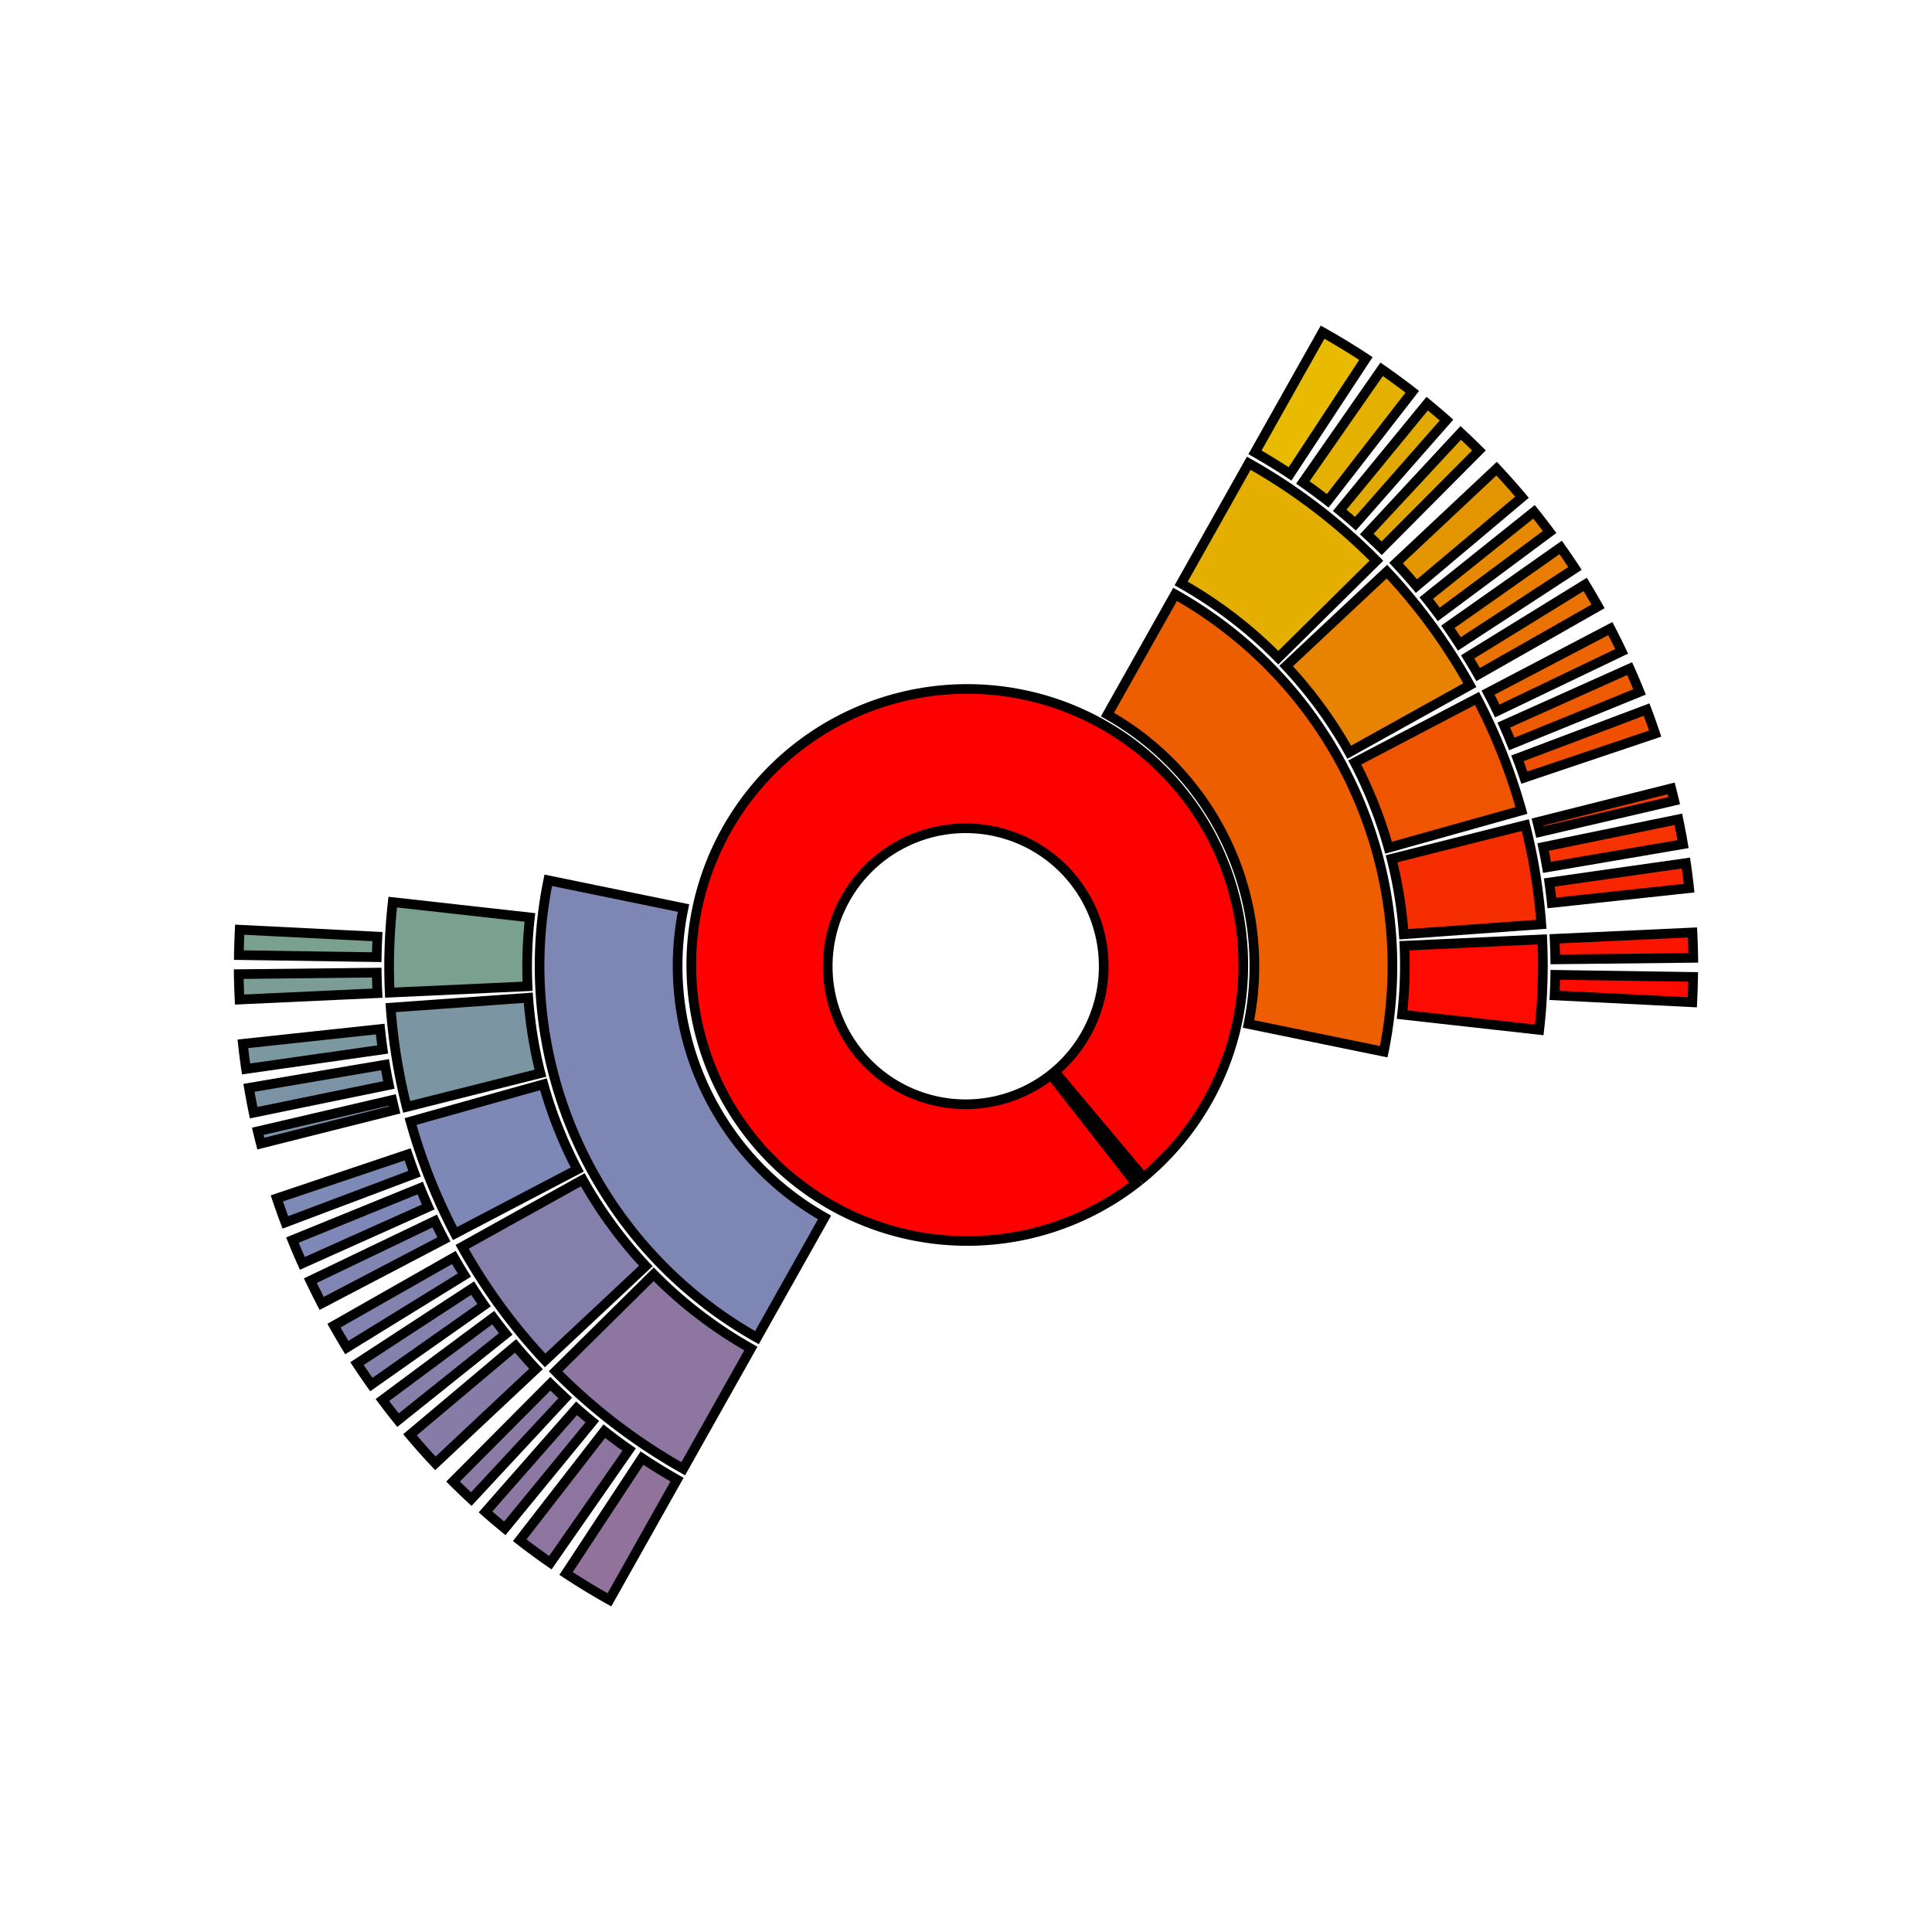 <?xml version="1.0" encoding="UTF-8"?>
<svg xmlns="http://www.w3.org/2000/svg" xmlns:xlink="http://www.w3.org/1999/xlink"
     width="600" height="600.0" viewBox="-7.0 -7.0 14 14">
<defs>
</defs>
<path d="M0.643,0.766 A1.0,1.0,0,1,0,0.616,0.788 L1.231,1.576 A2.0,2.0,0,1,1,1.286,1.532 Z" fill="red" stroke="black" stroke-width="0.07" />
<path d="M-2.047,-0.42 A2.09,2.09,0,0,0,-1.025,1.822 L-1.515,2.693 A3.09,3.09,0,0,1,-3.027,-0.621 Z" fill="#7e86b4" stroke="black" stroke-width="0.07" />
<path d="M2.047,0.42 A2.09,2.09,0,0,0,1.025,-1.822 L1.515,-2.693 A3.09,3.09,0,0,1,3.027,0.621 Z" fill="#ed5e00" stroke="black" stroke-width="0.07" />
<path d="M-2.263,2.234 A3.18,3.18,0,0,0,-1.559,2.772 L-2.049,3.643 A4.18,4.18,0,0,1,-2.974,2.937 Z" fill="#8d76a0" stroke="black" stroke-width="0.07" />
<path d="M2.263,-2.234 A3.18,3.18,0,0,0,1.559,-2.772 L2.049,-3.643 A4.18,4.18,0,0,1,2.974,-2.937 Z" fill="#e4af00" stroke="black" stroke-width="0.07" />
<path d="M-2.777,1.549 A3.18,3.18,0,0,0,-2.32,2.174 L-3.05,2.858 A4.18,4.18,0,0,1,-3.651,2.035 Z" fill="#8580ab" stroke="black" stroke-width="0.07" />
<path d="M2.777,-1.549 A3.18,3.18,0,0,0,2.32,-2.174 L3.05,-2.858 A4.18,4.18,0,0,1,3.651,-2.035 Z" fill="#e78300" stroke="black" stroke-width="0.07" />
<path d="M-3.062,0.857 A3.18,3.18,0,0,0,-2.817,1.475 L-3.703,1.939 A4.18,4.18,0,0,1,-4.025,1.127 Z" fill="#7d88b6" stroke="black" stroke-width="0.07" />
<path d="M3.062,-0.857 A3.18,3.18,0,0,0,2.817,-1.475 L3.703,-1.939 A4.18,4.18,0,0,1,4.025,-1.127 Z" fill="#ef5500" stroke="black" stroke-width="0.07" />
<path d="M-3.172,0.23 A3.18,3.18,0,0,0,-3.084,0.777 L-4.053,1.021 A4.18,4.18,0,0,1,-4.169,0.302 Z" fill="#7b95a3" stroke="black" stroke-width="0.07" />
<path d="M3.172,-0.23 A3.18,3.18,0,0,0,3.084,-0.777 L4.053,-1.021 A4.18,4.18,0,0,1,4.169,-0.302 Z" fill="#f62d00" stroke="black" stroke-width="0.07" />
<path d="M-3.16,-0.352 A3.18,3.18,0,0,0,-3.177,0.147 L-4.176,0.193 A4.18,4.18,0,0,1,-4.154,-0.463 Z" fill="#7aa190" stroke="black" stroke-width="0.07" />
<path d="M3.16,0.352 A3.18,3.18,0,0,0,3.177,-0.147 L4.176,-0.193 A4.18,4.18,0,0,1,4.154,0.463 Z" fill="#fd0a00" stroke="black" stroke-width="0.07" />
<path d="M-2.348,3.566 A4.27,4.27,0,0,0,-2.094,3.722 L-2.584,4.593 A5.27,5.27,0,0,1,-2.898,4.402 Z" fill="#90729b" stroke="black" stroke-width="0.07" />
<path d="M2.348,-3.566 A4.27,4.27,0,0,0,2.094,-3.722 L2.584,-4.593 A5.27,5.27,0,0,1,2.898,-4.402 Z" fill="#e8ba00" stroke="black" stroke-width="0.07" />
<path d="M-2.621,3.371 A4.27,4.27,0,0,0,-2.441,3.504 L-3.012,4.324 A5.27,5.27,0,0,1,-3.234,4.161 Z" fill="#8e759f" stroke="black" stroke-width="0.07" />
<path d="M2.621,-3.371 A4.27,4.27,0,0,0,2.441,-3.504 L3.012,-4.324 A5.27,5.27,0,0,1,3.234,-4.161 Z" fill="#e5b100" stroke="black" stroke-width="0.07" />
<path d="M-2.822,3.205 A4.27,4.27,0,0,0,-2.708,3.302 L-3.342,4.075 A5.27,5.27,0,0,1,-3.482,3.956 Z" fill="#8c78a2" stroke="black" stroke-width="0.07" />
<path d="M2.822,-3.205 A4.27,4.27,0,0,0,2.708,-3.302 L3.342,-4.075 A5.27,5.27,0,0,1,3.482,-3.956 Z" fill="#e2aa00" stroke="black" stroke-width="0.07" />
<path d="M-3.012,3.027 A4.27,4.27,0,0,0,-2.904,3.13 L-3.585,3.863 A5.27,5.27,0,0,1,-3.717,3.736 Z" fill="#8a7aa4" stroke="black" stroke-width="0.07" />
<path d="M3.012,-3.027 A4.27,4.27,0,0,0,2.904,-3.13 L3.585,-3.863 A5.27,5.27,0,0,1,3.717,-3.736 Z" fill="#e1a400" stroke="black" stroke-width="0.07" />
<path d="M-3.264,2.753 A4.27,4.27,0,0,0,-3.116,2.92 L-3.845,3.604 A5.27,5.27,0,0,1,-4.029,3.397 Z" fill="#877ca7" stroke="black" stroke-width="0.07" />
<path d="M3.264,-2.753 A4.27,4.27,0,0,0,3.116,-2.92 L3.845,-3.604 A5.27,5.27,0,0,1,4.029,-3.397 Z" fill="#e39500" stroke="black" stroke-width="0.07" />
<path d="M-3.426,2.548 A4.27,4.27,0,0,0,-3.335,2.666 L-4.116,3.291 A5.27,5.27,0,0,1,-4.229,3.145 Z" fill="#857faa" stroke="black" stroke-width="0.07" />
<path d="M3.426,-2.548 A4.27,4.27,0,0,0,3.335,-2.666 L4.116,-3.291 A5.27,5.27,0,0,1,4.229,-3.145 Z" fill="#e68800" stroke="black" stroke-width="0.07" />
<path d="M-3.575,2.334 A4.27,4.27,0,0,0,-3.492,2.458 L-4.309,3.033 A5.27,5.27,0,0,1,-4.413,2.881 Z" fill="#8481ad" stroke="black" stroke-width="0.07" />
<path d="M3.575,-2.334 A4.27,4.27,0,0,0,3.492,-2.458 L4.309,-3.033 A5.27,5.27,0,0,1,4.413,-2.881 Z" fill="#e87d00" stroke="black" stroke-width="0.07" />
<path d="M-3.711,2.112 A4.27,4.27,0,0,0,-3.635,2.24 L-4.487,2.765 A5.27,5.27,0,0,1,-4.58,2.606 Z" fill="#8283af" stroke="black" stroke-width="0.07" />
<path d="M3.711,-2.112 A4.27,4.27,0,0,0,3.635,-2.24 L4.487,-2.765 A5.27,5.27,0,0,1,4.58,-2.606 Z" fill="#ea7200" stroke="black" stroke-width="0.07" />
<path d="M-3.85,1.848 A4.27,4.27,0,0,0,-3.783,1.981 L-4.669,2.445 A5.27,5.27,0,0,1,-4.751,2.28 Z" fill="#8085b2" stroke="black" stroke-width="0.07" />
<path d="M3.85,-1.848 A4.27,4.27,0,0,0,3.783,-1.981 L4.669,-2.445 A5.27,5.27,0,0,1,4.751,-2.28 Z" fill="#ec6500" stroke="black" stroke-width="0.07" />
<path d="M-3.955,1.609 A4.27,4.27,0,0,0,-3.897,1.746 L-4.809,2.155 A5.27,5.27,0,0,1,-4.881,1.986 Z" fill="#7e87b5" stroke="black" stroke-width="0.07" />
<path d="M3.955,-1.609 A4.27,4.27,0,0,0,3.897,-1.746 L4.809,-2.155 A5.27,5.27,0,0,1,4.881,-1.986 Z" fill="#ee5a00" stroke="black" stroke-width="0.07" />
<path d="M-4.046,1.365 A4.27,4.27,0,0,0,-3.996,1.505 L-4.932,1.858 A5.27,5.27,0,0,1,-4.994,1.684 Z" fill="#7c8ab5" stroke="black" stroke-width="0.07" />
<path d="M4.046,-1.365 A4.27,4.27,0,0,0,3.996,-1.505 L4.932,-1.858 A5.27,5.27,0,0,1,4.994,-1.684 Z" fill="#f04f00" stroke="black" stroke-width="0.07" />
<path d="M-4.158,0.971 A4.27,4.27,0,0,0,-4.141,1.043 L-5.11,1.287 A5.27,5.27,0,0,1,-5.132,1.198 Z" fill="#7c90aa" stroke="black" stroke-width="0.07" />
<path d="M4.158,-0.971 A4.27,4.27,0,0,0,4.141,-1.043 L5.11,-1.287 A5.27,5.27,0,0,1,5.132,-1.198 Z" fill="#f43b00" stroke="black" stroke-width="0.07" />
<path d="M-4.21,0.715 A4.27,4.27,0,0,0,-4.182,0.862 L-5.162,1.063 A5.27,5.27,0,0,1,-5.196,0.883 Z" fill="#7c93a5" stroke="black" stroke-width="0.07" />
<path d="M4.21,-0.715 A4.27,4.27,0,0,0,4.182,-0.862 L5.162,-1.063 A5.27,5.27,0,0,1,5.196,-0.883 Z" fill="#f53200" stroke="black" stroke-width="0.07" />
<path d="M-4.245,0.457 A4.27,4.27,0,0,0,-4.227,0.605 L-5.217,0.746 A5.27,5.27,0,0,1,-5.24,0.564 Z" fill="#7b979f" stroke="black" stroke-width="0.07" />
<path d="M4.245,-0.457 A4.27,4.27,0,0,0,4.227,-0.605 L5.217,-0.746 A5.27,5.27,0,0,1,5.24,-0.564 Z" fill="#f72600" stroke="black" stroke-width="0.07" />
<path d="M-4.27,0.048 A4.27,4.27,0,0,0,-4.265,0.197 L-5.264,0.243 A5.27,5.27,0,0,1,-5.27,0.059 Z" fill="#7b9d96" stroke="black" stroke-width="0.07" />
<path d="M4.27,-0.048 A4.27,4.27,0,0,0,4.265,-0.197 L5.264,-0.243 A5.27,5.27,0,0,1,5.27,-0.059 Z" fill="#fb1500" stroke="black" stroke-width="0.07" />
<path d="M-4.265,-0.213 A4.27,4.27,0,0,0,-4.27,-0.064 L-5.269,-0.079 A5.27,5.27,0,0,1,-5.263,-0.263 Z" fill="#7aa190" stroke="black" stroke-width="0.07" />
<path d="M4.265,0.213 A4.27,4.27,0,0,0,4.27,0.064 L5.269,0.079 A5.27,5.27,0,0,1,5.263,0.263 Z" fill="#fd0a00" stroke="black" stroke-width="0.07" />
</svg>